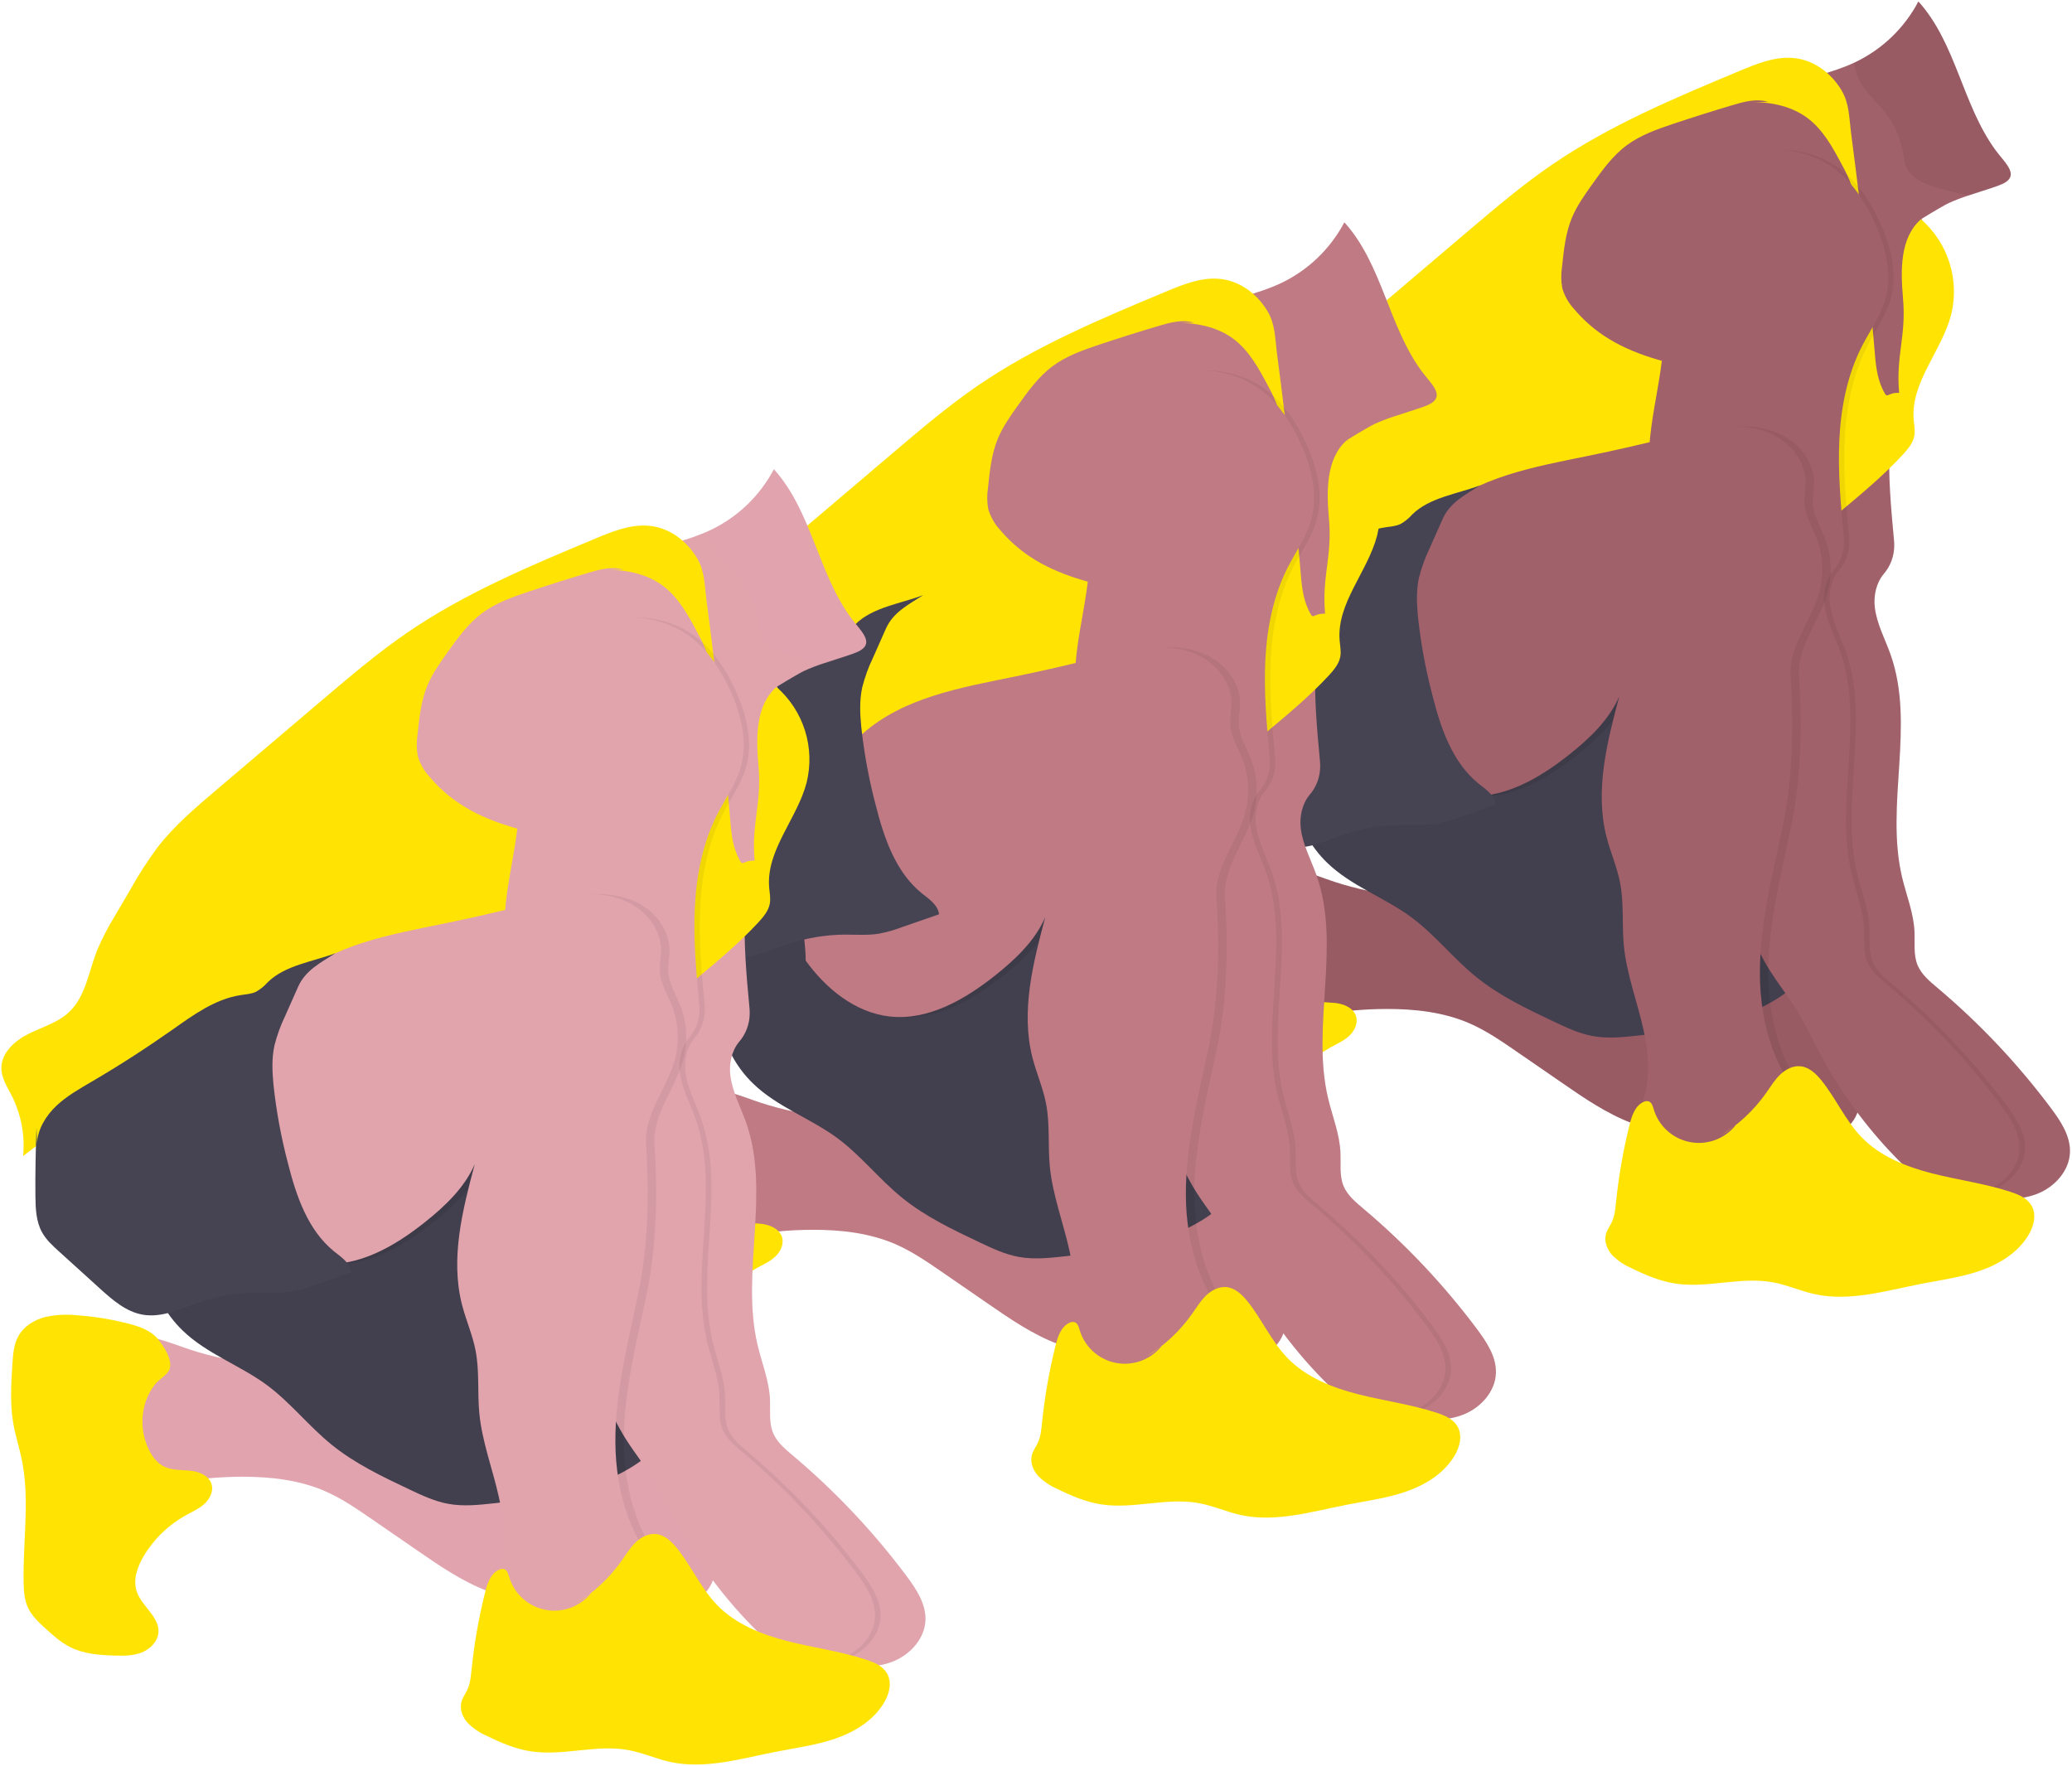 <svg width="839" height="715" viewBox="0 0 839 715" fill="none" xmlns="http://www.w3.org/2000/svg">
<path opacity="0.06" d="M687.961 116.83C691.891 119.48 693.261 124.6 693.761 129.32C695.891 149.39 687.611 169.26 688.161 189.43C688.601 205.48 694.581 220.79 700.481 235.72C710.541 261.19 715.781 288.85 717.811 316.16C719.841 343.47 722.811 371.91 737.471 395.01C740.801 400.24 744.681 405.1 747.941 410.36C751.361 415.86 754.071 421.76 757.091 427.48C765.989 444.373 777.46 459.781 791.091 473.15C795.091 477.05 799.331 480.83 804.431 483.08C807.718 484.506 811.257 485.26 814.839 485.298C818.422 485.336 821.975 484.656 825.291 483.3C832.131 480.47 837.891 474.09 838.171 466.69C838.421 460.07 834.471 454.1 830.511 448.8C817.09 430.844 801.656 414.484 784.511 400.04C781.401 397.42 778.121 394.71 776.511 390.97C774.701 386.66 775.441 381.77 775.211 377.1C774.841 369.65 771.941 362.58 770.211 355.32C763.211 325.83 775.651 293.63 765.531 265.06C763.281 258.71 759.941 252.64 759.151 245.95C758.591 241.27 759.751 236.04 762.681 232.53C765.425 229.376 766.96 225.35 767.011 221.17C767.011 220.31 767.011 219.46 766.911 218.62C765.691 205.53 764.481 192.38 765.141 179.25C765.801 166.12 768.411 152.92 774.471 141.25C777.611 135.2 781.671 129.54 783.611 123.01C786.731 112.44 783.851 101.01 779.201 91.01C775.571 83.19 770.731 75.74 763.971 70.38C751.411 60.43 732.611 59.28 718.861 67.51C708.721 73.57 701.781 83.76 696.151 94.15C692.111 101.74 687.901 108.17 687.961 116.83Z" fill="black"/>
<path d="M721.292 37.13C723.212 42.31 725.122 47.49 727.022 52.67C728.282 56.07 729.532 59.5 730.832 62.9C736.832 78.57 743.542 93.99 754.042 106.96C752.472 105.02 767.242 95.26 778.132 88.6C783.442 85.33 787.842 82.81 788.922 82.31C791.488 81.15 794.115 80.129 796.792 79.25C800.942 77.85 805.142 76.64 809.292 75.13C818.892 71.66 812.182 66.45 808.072 60.85C794.622 42.51 792.072 17.45 776.802 0.6C771.201 11.24 762.342 19.808 751.522 25.05C751.312 25.16 751.092 25.26 750.872 25.35C741.802 29.59 731.781 31.42 722.401 34.97C721.891 35.16 721.302 35.43 721.132 35.97C721.068 36.364 721.124 36.768 721.292 37.13Z" fill="#A1616A"/>
<path d="M747.401 407.55C751.746 413.774 754.449 420.993 755.262 428.539C756.075 436.085 754.971 443.714 752.051 450.72C751.313 452.678 750.164 454.454 748.681 455.93C746.794 457.405 744.595 458.431 742.251 458.93C722.391 464.58 701.191 463.47 680.851 459.93C673.961 458.87 667.189 457.145 660.631 454.78C650.561 450.93 641.571 444.78 632.691 438.64L613.911 425.7C607.831 421.51 601.701 417.3 594.911 414.36C584.511 409.87 572.991 408.58 561.661 408.59C551.929 408.602 542.22 409.529 532.661 411.36C526.291 412.59 518.661 413.86 514.181 409.21C511.621 406.58 510.861 402.73 510.361 399.1C508.383 384.976 508.42 370.643 510.471 356.53C510.522 355.343 510.953 354.203 511.701 353.28C512.407 352.681 513.266 352.29 514.181 352.15C523.031 350.15 531.911 354.3 540.511 357.15C558.381 363.09 577.571 363.8 595.751 368.69C614.831 373.82 632.751 383.53 652.471 385.5C661.871 386.44 671.311 385.62 680.731 385.83C689.471 386.02 697.621 389.04 706.181 389.4C722.681 390.13 737.031 393.01 747.401 407.55Z" fill="#A1616A"/>
<path opacity="0.06" d="M747.401 407.55C751.746 413.774 754.449 420.993 755.262 428.539C756.075 436.085 754.971 443.714 752.051 450.72C751.313 452.678 750.164 454.454 748.681 455.93C746.794 457.405 744.595 458.431 742.251 458.93C722.391 464.58 701.191 463.47 680.851 459.93C673.961 458.87 667.189 457.145 660.631 454.78C650.561 450.93 641.571 444.78 632.691 438.64L613.911 425.7C607.831 421.51 601.701 417.3 594.911 414.36C584.511 409.87 572.991 408.58 561.661 408.59C551.929 408.602 542.22 409.529 532.661 411.36C526.291 412.59 518.661 413.86 514.181 409.21C511.621 406.58 510.861 402.73 510.361 399.1C508.383 384.976 508.42 370.643 510.471 356.53C510.522 355.343 510.953 354.203 511.701 353.28C512.407 352.681 513.266 352.29 514.181 352.15C523.031 350.15 531.911 354.3 540.511 357.15C558.381 363.09 577.571 363.8 595.751 368.69C614.831 373.82 632.751 383.53 652.471 385.5C661.871 386.44 671.311 385.62 680.731 385.83C689.471 386.02 697.621 389.04 706.181 389.4C722.681 390.13 737.031 393.01 747.401 407.55Z" fill="black"/>
<path d="M731.261 386.41C731.731 388.62 732.151 390.96 731.491 393.12C730.673 395.244 729.29 397.104 727.491 398.5C710.491 413.72 686.201 416.87 663.491 419.34C657.341 420.01 651.081 420.68 644.991 419.57C639.441 418.57 634.261 416.12 629.151 413.7C618.151 408.49 607.091 403.22 597.661 395.56C588.411 388.06 580.991 378.46 571.411 371.39C560.521 363.39 547.131 358.81 537.411 349.39C530.384 342.61 525.712 333.758 524.081 324.13C522.981 317.56 523.341 310.85 524.081 304.23C524.871 296.62 526.141 288.88 529.761 282.14C533.951 274.34 540.991 268.45 548.421 263.61C564.141 253.39 582.651 247.05 601.421 247.21C627.421 247.44 651.421 262.57 670.081 279.56C689.819 297.555 705.793 319.283 717.081 343.49C723.454 357.199 728.213 371.602 731.261 386.41V386.41Z" fill="#464353"/>
<path opacity="0.06" d="M731.261 386.41C731.731 388.62 732.151 390.96 731.491 393.12C730.673 395.244 729.29 397.104 727.491 398.5C710.491 413.72 686.201 416.87 663.491 419.34C657.341 420.01 651.081 420.68 644.991 419.57C639.441 418.57 634.261 416.12 629.151 413.7C618.151 408.49 607.091 403.22 597.661 395.56C588.411 388.06 580.991 378.46 571.411 371.39C560.521 363.39 547.131 358.81 537.411 349.39C530.384 342.61 525.712 333.758 524.081 324.13C522.981 317.56 523.341 310.85 524.081 304.23C524.871 296.62 526.141 288.88 529.761 282.14C533.951 274.34 540.991 268.45 548.421 263.61C564.141 253.39 582.651 247.05 601.421 247.21C627.421 247.44 651.421 262.57 670.081 279.56C689.819 297.555 705.793 319.283 717.081 343.49C723.454 357.199 728.213 371.602 731.261 386.41V386.41Z" fill="black"/>
<path d="M687.961 116.83C691.891 119.48 693.261 124.6 693.761 129.32C695.891 149.39 687.611 169.26 688.161 189.43C688.601 205.48 694.581 220.79 700.481 235.72C710.541 261.19 715.781 288.85 717.811 316.16C719.841 343.47 722.811 371.91 737.471 395.01C740.801 400.24 744.681 405.1 747.941 410.36C751.361 415.86 754.071 421.76 757.091 427.48C765.989 444.373 777.46 459.781 791.091 473.15C795.091 477.05 799.331 480.83 804.431 483.08C807.718 484.506 811.257 485.26 814.839 485.298C818.422 485.336 821.975 484.656 825.291 483.3C832.131 480.47 837.891 474.09 838.171 466.69C838.421 460.07 834.471 454.1 830.511 448.8C817.09 430.844 801.656 414.484 784.511 400.04C781.401 397.42 778.121 394.71 776.511 390.97C774.701 386.66 775.441 381.77 775.211 377.1C774.841 369.65 771.941 362.58 770.211 355.32C763.211 325.83 775.651 293.63 765.531 265.06C763.281 258.71 759.941 252.64 759.151 245.95C758.591 241.27 759.751 236.04 762.681 232.53C765.425 229.376 766.96 225.35 767.011 221.17C767.011 220.31 767.011 219.46 766.911 218.62C765.691 205.53 764.481 192.38 765.141 179.25C765.801 166.12 768.411 152.92 774.471 141.25C777.611 135.2 781.671 129.54 783.611 123.01C786.731 112.44 783.851 101.01 779.201 91.01C775.571 83.19 770.731 75.74 763.971 70.38C751.411 60.43 732.611 59.28 718.861 67.51C708.721 73.57 701.781 83.76 696.151 94.15C692.111 101.74 687.901 108.17 687.961 116.83Z" fill="#A1616A"/>
<path d="M743.211 184.01C722.308 184.01 705.362 157.42 705.362 124.62C705.362 91.82 722.308 65.23 743.211 65.23C764.115 65.23 781.062 91.82 781.062 124.62C781.062 157.42 764.115 184.01 743.211 184.01Z" fill="#A1616A"/>
<path opacity="0.06" d="M750.872 25.35C750.872 25.49 750.872 25.62 750.872 25.76C752.682 41.36 767.682 40.64 771.182 65.22C772.562 74.85 787.182 76.63 796.792 79.22C800.942 77.82 805.142 76.61 809.292 75.1C818.892 71.63 812.182 66.42 808.072 60.82C794.622 42.48 792.072 17.42 776.802 0.57C771.201 11.21 762.342 19.778 751.522 25.02C751.312 25.16 751.092 25.26 750.872 25.35Z" fill="black"/>
<path d="M725.271 23.42C718.081 23.07 711.171 25.89 704.531 28.66C678.201 39.66 651.651 50.75 628.121 66.9C616.521 74.9 605.771 83.98 595.041 93.09L550.951 130.55C542.481 137.74 533.951 145 527.151 153.8C523.149 159.227 519.498 164.906 516.221 170.8L509.681 181.95C507.002 186.314 504.662 190.878 502.681 195.6C499.321 204.21 498.071 214.25 491.291 220.54C486.741 224.77 480.471 226.49 474.911 229.28C469.351 232.07 463.911 236.97 464.001 243.19C464.001 247.19 466.421 250.79 468.241 254.39C472.011 261.913 473.591 270.343 472.801 278.72L544.901 223.62C547.771 221.43 550.771 219.17 554.301 218.43C558.881 217.43 563.551 219.16 567.971 220.72C602.816 233.008 639.845 237.876 676.681 235.01C692.971 233.73 709.511 230.8 723.771 222.83C731.661 218.43 738.641 212.6 745.571 206.83C754.221 199.59 762.901 192.33 770.571 184.05C772.571 181.84 774.651 179.41 775.161 176.45C775.541 174.31 775.071 172.13 774.891 169.97C773.631 154.8 786.231 142.17 790.071 127.44C791.777 120.494 791.541 113.213 789.387 106.393C787.234 99.573 783.247 93.476 777.861 88.77C769.271 96.29 769.581 109.5 770.581 120.87C771.931 136.18 767.651 143.77 769.001 159.09C763.561 158.89 764.551 162.39 762.231 157.46C759.911 152.53 759.461 146.97 759.021 141.54C757.415 121.9 755.465 102.293 753.171 82.72C752.031 72.93 750.731 63.16 749.481 53.38C748.721 47.43 748.821 41.87 745.681 36.59C741.321 29.28 733.911 23.83 725.271 23.42Z" fill="#FFE403"/>
<path d="M715.861 41.26C711.281 39.82 706.351 41.14 701.751 42.51C693.618 44.923 685.531 47.473 677.491 50.16C670.921 52.35 664.261 54.7 658.701 58.83C652.931 63.11 648.701 69.06 644.511 74.91C641.511 79.12 638.511 83.38 636.511 88.16C633.911 94.42 633.211 101.28 632.511 108.02C632.052 110.929 632.089 113.894 632.621 116.79C633.56 119.935 635.213 122.82 637.451 125.22C640.894 129.295 644.885 132.872 649.311 135.85C661.081 143.77 675.311 147.07 689.171 149.98C701.541 152.57 714.001 154.98 726.621 155.76C731.531 156.07 737.231 155.76 740.231 151.88C741.085 150.67 741.759 149.343 742.231 147.94C749.605 128.411 752.797 107.551 751.601 86.71C751.493 82.911 750.905 79.141 749.851 75.49C748.813 72.568 747.525 69.741 746.001 67.04C742.211 59.87 738.221 52.45 731.691 47.65C724.861 42.65 716.011 41.07 707.541 41.39" fill="#A1616A"/>
<path opacity="0.06" d="M669.791 115.42C673.721 118.07 675.091 123.19 675.591 127.91C677.721 147.98 669.441 167.85 669.991 188.02C670.431 204.02 676.411 219.38 682.311 234.31C692.371 259.78 697.611 287.44 699.641 314.75C701.671 342.06 704.641 370.5 719.301 393.6C722.631 398.83 726.511 403.69 729.771 408.95C733.191 414.45 735.901 420.35 738.921 426.07C747.819 442.963 759.29 458.371 772.921 471.74C776.921 475.64 781.161 479.42 786.261 481.67C789.548 483.096 793.087 483.85 796.669 483.888C800.252 483.926 803.805 483.246 807.121 481.89C813.961 479.06 819.721 472.68 820.001 465.28C820.251 458.66 816.301 452.69 812.341 447.39C798.92 429.434 783.486 413.074 766.341 398.63C763.231 396.01 759.951 393.3 758.341 389.56C756.531 385.25 757.271 380.36 757.041 375.69C756.671 368.24 753.771 361.17 752.041 353.91C745.041 324.42 757.481 292.22 747.361 263.65C745.111 257.3 741.771 251.23 740.981 244.54C740.421 239.86 741.591 234.63 744.511 231.12C747.254 227.965 748.792 223.94 748.851 219.76C748.851 218.9 748.851 218.05 748.741 217.21C747.521 204.12 746.311 190.97 746.971 177.84C747.631 164.71 750.241 151.51 756.301 139.84C759.441 133.79 763.501 128.13 765.441 121.6C768.561 111.03 765.681 99.6 761.031 89.6C757.401 81.78 752.561 74.33 745.801 68.97C733.241 59.02 714.441 57.87 700.691 66.1C690.551 72.16 683.611 82.35 677.981 92.74C673.941 100.33 669.681 106.76 669.791 115.42Z" fill="black"/>
<path d="M667.511 115.42C671.441 118.07 672.811 123.19 673.311 127.91C675.441 147.98 667.161 167.85 667.711 188.02C668.151 204.02 674.131 219.38 680.031 234.31C690.091 259.78 695.321 287.44 697.361 314.75C699.401 342.06 702.361 370.5 717.021 393.6C720.351 398.83 724.221 403.69 727.491 408.95C730.901 414.45 733.621 420.35 736.641 426.07C745.542 442.962 757.012 458.369 770.641 471.74C774.641 475.64 778.891 479.42 783.991 481.67C787.278 483.096 790.817 483.85 794.399 483.888C797.981 483.926 801.535 483.246 804.851 481.89C811.681 479.06 817.441 472.68 817.721 465.28C817.981 458.66 814.031 452.69 810.061 447.39C796.64 429.434 781.206 413.074 764.061 398.63C760.951 396.01 757.661 393.3 756.061 389.56C754.241 385.25 754.991 380.36 754.761 375.69C754.391 368.24 751.491 361.17 749.761 353.91C742.761 324.42 755.201 292.22 745.081 263.65C742.831 257.3 739.481 251.23 738.691 244.54C738.141 239.86 739.301 234.63 742.221 231.12C745.015 227.986 746.597 223.957 746.681 219.76C746.681 218.9 746.681 218.05 746.571 217.21C745.361 204.12 744.151 190.97 744.811 177.84C745.471 164.71 748.081 151.51 754.141 139.84C757.281 133.79 761.341 128.13 763.281 121.6C766.401 111.03 763.521 99.6 758.871 89.6C755.231 81.78 750.401 74.33 743.641 68.97C731.081 59.02 712.281 57.87 698.531 66.1C688.391 72.16 681.451 82.35 675.821 92.74C671.681 100.33 667.441 106.76 667.511 115.42Z" fill="#A1616A"/>
<path d="M566.381 376.55L567.241 376.81Z" fill="#464353"/>
<path d="M741.531 421.17C741.494 420.833 741.434 420.499 741.351 420.17Z" fill="#464353"/>
<path d="M527.131 352.55C524.251 349.22 519.811 347.73 515.541 346.62C508.66 344.841 501.631 343.696 494.541 343.2C490.14 342.726 485.691 343 481.381 344.01C477.121 345.18 473.081 347.72 470.921 351.57C469.011 354.97 468.711 359.01 468.461 362.9C467.941 370.9 467.461 378.9 468.781 386.78C469.631 391.78 471.221 396.62 472.251 401.58C475.591 417.84 472.691 434.67 472.991 451.27C473.061 454.81 473.291 458.44 474.781 461.65C476.371 465.06 479.231 467.65 482.021 470.21C485.091 472.98 488.211 475.77 491.911 477.62C497.391 480.37 503.701 480.83 509.831 481.02C513.561 481.13 517.401 481.14 520.831 479.77C524.261 478.4 527.351 475.32 527.601 471.59C528.001 465.26 520.861 461.12 518.821 455.12C517.201 450.34 519.061 445.06 521.641 440.71C525.779 433.776 531.683 428.064 538.751 424.16C541.371 422.72 544.161 421.51 546.341 419.48C548.521 417.45 550.001 414.3 549.071 411.48C547.961 408.07 543.991 406.48 540.421 406.14C536.851 405.8 533.081 406.06 529.871 404.47C527.011 403.06 525.021 400.34 523.651 397.47C520.736 391.344 520.33 384.321 522.521 377.9C523.388 375.458 524.645 373.171 526.241 371.13C527.741 369.21 530.821 367.59 531.891 365.49C533.791 361.71 529.681 355.55 527.131 352.55Z" fill="#FFE403"/>
<path opacity="0.06" d="M585.241 207.63C601.761 193.03 624.791 189.06 646.391 184.63C657.518 182.357 668.591 179.823 679.611 177.03C686.851 175.19 694.111 173.23 701.611 172.72C709.111 172.21 716.831 173.26 723.251 177.08C729.671 180.9 734.511 187.82 734.551 195.29C734.551 198.29 733.841 201.23 734.061 204.2C734.411 208.98 737.061 213.2 738.871 217.67C741.64 224.736 742.064 232.505 740.081 239.83C736.881 251.5 727.661 261.78 728.461 273.83C729.791 294 729.381 315.08 725.241 334.83C721.101 354.58 715.931 374.42 716.051 394.63C716.171 414.84 722.291 436.09 737.381 449.55C727.157 459.149 714.653 465.982 701.051 469.4C689.421 472.31 675.591 472.02 667.311 463.35C665.391 461.35 663.801 458.68 664.201 455.93C664.614 454.195 665.343 452.551 666.351 451.08C672.041 440.89 671.351 428.33 668.831 416.95C666.311 405.57 662.001 394.51 660.911 382.89C660.111 374.46 661.011 365.89 659.401 357.57C658.161 351.2 655.481 345.2 653.871 338.91C649.121 320.25 654.111 300.66 659.071 282.07C654.921 291.62 647.071 299.07 638.951 305.55C626.631 315.37 611.731 324.04 596.071 322.3C582.131 320.74 570.261 311.05 562.071 299.68C562.001 286.53 557.441 274.1 558.251 260.98C558.774 255.217 559.805 249.512 561.331 243.93C562.861 237.69 564.431 231.39 567.331 225.66C571.161 218.05 578.861 213.26 585.241 207.63Z" fill="black"/>
<path d="M581.821 207.63C598.341 193.03 621.361 189.06 642.971 184.63C654.098 182.357 665.168 179.823 676.181 177.03C683.421 175.19 690.691 173.23 698.181 172.72C705.671 172.21 713.391 173.26 719.811 177.08C726.231 180.9 731.081 187.82 731.111 195.29C731.111 198.29 730.411 201.23 730.631 204.2C730.971 208.98 733.681 213.2 735.441 217.67C738.206 224.737 738.627 232.506 736.641 239.83C733.451 251.5 724.231 261.78 725.021 273.83C726.361 294 725.951 315.08 721.811 334.83C717.671 354.58 712.501 374.42 712.621 394.63C712.741 414.84 718.901 436.02 734.001 449.46C723.776 459.058 711.272 465.89 697.671 469.31C686.041 472.22 672.201 471.93 663.931 463.26C662.011 461.26 660.421 458.59 660.821 455.84C661.234 454.105 661.963 452.461 662.971 450.99C668.661 440.8 667.971 428.24 665.451 416.86C662.931 405.48 658.621 394.42 657.521 382.8C656.731 374.37 657.631 365.8 656.011 357.48C654.781 351.11 652.091 345.11 650.491 338.82C645.741 320.16 650.721 300.57 655.691 281.98C651.541 291.53 643.691 298.98 635.561 305.46C623.241 315.28 608.351 323.95 592.691 322.21C578.751 320.65 566.881 310.96 558.691 299.59C558.631 286.44 554.071 274.01 554.881 260.89C555.404 255.127 556.434 249.422 557.961 243.84C559.481 237.6 561.061 231.3 563.961 225.57C567.681 218.05 575.441 213.26 581.821 207.63Z" fill="#A1616A"/>
<path d="M696.581 459.98C703.918 455.512 710.253 449.578 715.191 442.55C716.971 440.03 718.571 437.35 720.791 435.21C723.011 433.07 726.021 431.48 729.091 431.8C732.561 432.16 735.341 434.8 737.541 437.52C743.441 444.83 747.241 453.77 753.791 460.52C761.351 468.33 771.901 472.52 782.431 475.2C792.961 477.88 803.831 479.29 814.151 482.68C817.391 483.74 820.801 485.18 822.551 488.11C824.771 491.84 823.551 496.73 821.211 500.43C816.901 507.43 809.481 511.94 801.741 514.62C794.001 517.3 785.811 518.37 777.741 519.95C763.481 522.74 748.871 527.21 734.681 524.06C729.021 522.8 723.681 520.36 717.961 519.3C704.961 516.88 691.551 521.77 678.501 519.81C672.191 518.86 666.231 516.34 660.501 513.5C657.628 512.258 655.015 510.483 652.801 508.27C650.711 505.95 649.451 502.66 650.311 499.66C650.801 497.93 651.931 496.47 652.681 494.84C653.861 492.32 654.101 489.49 654.381 486.72C655.461 476.176 657.292 465.723 659.861 455.44C660.751 451.85 662.081 447.85 665.431 446.28C666.114 445.911 666.914 445.822 667.661 446.03C668.851 446.48 669.241 447.92 669.601 449.13C670.583 452.475 672.463 455.488 675.036 457.84C677.609 460.192 680.778 461.795 684.198 462.473C687.618 463.151 691.158 462.879 694.434 461.687C697.71 460.495 700.597 458.427 702.781 455.71" fill="#FFE403"/>
<path d="M478.211 267.1C477.911 276.43 477.671 285.78 477.781 295.1C477.841 300.04 478.051 305.19 480.421 309.52C482.111 312.63 484.781 315.06 487.421 317.44L503.891 332.37C509.001 337 514.511 341.83 521.321 342.98C529.111 344.3 536.721 340.51 544.211 337.98C551.754 335.439 559.652 334.112 567.611 334.05C572.171 334.05 576.771 334.41 581.271 333.69C584.525 333.071 587.718 332.164 590.811 330.98L605.681 325.82C605.261 322.07 601.681 319.68 598.681 317.31C588.031 308.67 583.361 294.78 580.001 281.49C577.27 271.114 575.325 260.548 574.181 249.88C573.671 244.6 573.441 239.23 574.551 234.04C575.598 229.853 577.073 225.785 578.951 221.9L584.181 210.11C587.181 203.45 593.181 200.49 599.291 196.56C590.071 200.06 578.831 201.43 571.821 208.37C570.469 209.908 568.866 211.206 567.081 212.21C565.171 213.12 563.001 213.21 560.911 213.55C550.501 215.11 541.651 221.65 533.051 227.7C522.524 235.113 511.705 242.077 500.591 248.59C495.591 251.53 490.431 254.42 486.221 258.43C482.011 262.44 478.711 267.78 478.441 273.59" fill="#464353"/>
<path opacity="0.06" d="M455.52 206.26C459.45 208.91 460.82 214.03 461.32 218.75C463.45 238.82 455.17 258.69 455.72 278.86C456.16 294.91 462.14 310.22 468.04 325.15C478.1 350.62 483.34 378.28 485.37 405.59C487.4 432.9 490.37 461.34 505.03 484.44C508.36 489.67 512.24 494.53 515.5 499.79C518.92 505.29 521.63 511.19 524.65 516.91C533.548 533.803 545.018 549.211 558.65 562.58C562.65 566.48 566.89 570.26 571.99 572.51C575.277 573.936 578.815 574.69 582.398 574.728C585.98 574.766 589.534 574.086 592.85 572.73C599.69 569.9 605.45 563.52 605.73 556.12C605.98 549.5 602.03 543.53 598.07 538.23C584.648 520.274 569.214 503.914 552.07 489.47C548.96 486.85 545.68 484.14 544.07 480.4C542.26 476.09 543 471.2 542.77 466.53C542.4 459.08 539.5 452.01 537.77 444.75C530.77 415.26 543.21 383.06 533.09 354.49C530.84 348.14 527.5 342.07 526.71 335.38C526.15 330.7 527.31 325.47 530.24 321.96C532.984 318.806 534.518 314.78 534.57 310.6C534.57 309.74 534.57 308.89 534.47 308.05C533.25 294.96 532.04 281.81 532.7 268.68C533.36 255.55 535.97 242.35 542.03 230.68C545.17 224.63 549.23 218.97 551.17 212.44C554.29 201.87 551.41 190.44 546.76 180.44C543.13 172.62 538.29 165.17 531.53 159.81C518.97 149.86 500.17 148.71 486.42 156.94C476.28 163 469.34 173.19 463.71 183.58C459.67 191.17 455.46 197.6 455.52 206.26Z" fill="black"/>
<path d="M488.85 126.56C490.77 131.74 492.68 136.92 494.58 142.1C495.84 145.5 497.09 148.93 498.39 152.33C504.39 168 511.1 183.42 521.6 196.39C520.03 194.45 534.8 184.69 545.69 178.03C551 174.76 555.4 172.24 556.48 171.74C559.047 170.58 561.674 169.559 564.35 168.68C568.5 167.28 572.7 166.07 576.85 164.56C586.45 161.09 579.74 155.88 575.63 150.28C562.18 131.94 559.63 106.88 544.36 90.03C538.76 100.67 529.901 109.238 519.08 114.48C518.87 114.59 518.65 114.69 518.43 114.78C509.36 119.02 499.34 120.85 489.96 124.4C489.45 124.59 488.86 124.86 488.69 125.4C488.627 125.794 488.682 126.198 488.85 126.56Z" fill="#C07A84"/>
<path d="M514.96 496.98C519.304 503.204 522.008 510.423 522.821 517.969C523.633 525.515 522.529 533.144 519.61 540.15C518.872 542.108 517.723 543.884 516.24 545.36C514.352 546.835 512.153 547.861 509.81 548.36C489.95 554.01 468.75 552.9 448.41 549.36C441.52 548.3 434.748 546.575 428.19 544.21C418.12 540.36 409.13 534.21 400.25 528.07L381.47 515.13C375.39 510.94 369.26 506.73 362.47 503.79C352.07 499.3 340.55 498.01 329.22 498.02C319.488 498.032 309.778 498.959 300.22 500.79C293.85 502.02 286.22 503.29 281.74 498.64C279.18 496.01 278.42 492.16 277.92 488.53C275.941 474.406 275.979 460.073 278.03 445.96C278.08 444.773 278.511 443.633 279.26 442.71C279.966 442.111 280.825 441.72 281.74 441.58C290.59 439.58 299.47 443.73 308.07 446.58C325.94 452.52 345.13 453.23 363.31 458.12C382.39 463.25 400.31 472.96 420.03 474.93C429.43 475.87 438.87 475.05 448.29 475.26C457.03 475.45 465.18 478.47 473.74 478.83C490.24 479.56 504.59 482.44 514.96 496.98Z" fill="#C07A84"/>
<path opacity="0.06" d="M514.96 496.98C519.304 503.204 522.008 510.423 522.821 517.969C523.633 525.515 522.529 533.144 519.61 540.15C518.872 542.108 517.723 543.884 516.24 545.36C514.352 546.835 512.153 547.861 509.81 548.36C489.95 554.01 468.75 552.9 448.41 549.36C441.52 548.3 434.748 546.575 428.19 544.21C418.12 540.36 409.13 534.21 400.25 528.07L381.47 515.13C375.39 510.94 369.26 506.73 362.47 503.79C352.07 499.3 340.55 498.01 329.22 498.02C319.488 498.032 309.778 498.959 300.22 500.79C293.85 502.02 286.22 503.29 281.74 498.64C279.18 496.01 278.42 492.16 277.92 488.53C275.941 474.406 275.979 460.073 278.03 445.96C278.08 444.773 278.511 443.633 279.26 442.71C279.966 442.111 280.825 441.72 281.74 441.58C290.59 439.58 299.47 443.73 308.07 446.58C325.94 452.52 345.13 453.23 363.31 458.12C382.39 463.25 400.31 472.96 420.03 474.93C429.43 475.87 438.87 475.05 448.29 475.26C457.03 475.45 465.18 478.47 473.74 478.83C490.24 479.56 504.59 482.44 514.96 496.98Z" fill="#C07A84"/>
<path d="M498.82 475.84C499.29 478.05 499.71 480.39 499.05 482.55C498.231 484.674 496.848 486.534 495.05 487.93C478.05 503.15 453.76 506.3 431.05 508.77C424.9 509.44 418.64 510.11 412.55 509C407 508 401.82 505.55 396.71 503.13C385.71 497.92 374.65 492.65 365.22 484.99C355.97 477.49 348.55 467.89 338.97 460.82C328.08 452.82 314.69 448.24 304.97 438.82C297.942 432.04 293.271 423.188 291.64 413.56C290.54 406.99 290.9 400.28 291.64 393.66C292.43 386.05 293.7 378.31 297.32 371.57C301.51 363.77 308.55 357.88 315.98 353.04C331.7 342.82 350.21 336.48 368.98 336.64C394.98 336.87 418.98 352 437.64 368.99C457.377 386.985 473.352 408.713 484.64 432.92C491.013 446.629 495.771 461.032 498.82 475.84V475.84Z" fill="#464353"/>
<path opacity="0.06" d="M498.82 475.84C499.29 478.05 499.71 480.39 499.05 482.55C498.231 484.674 496.848 486.534 495.05 487.93C478.05 503.15 453.76 506.3 431.05 508.77C424.9 509.44 418.64 510.11 412.55 509C407 508 401.82 505.55 396.71 503.13C385.71 497.92 374.65 492.65 365.22 484.99C355.97 477.49 348.55 467.89 338.97 460.82C328.08 452.82 314.69 448.24 304.97 438.82C297.942 432.04 293.271 423.188 291.64 413.56C290.54 406.99 290.9 400.28 291.64 393.66C292.43 386.05 293.7 378.31 297.32 371.57C301.51 363.77 308.55 357.88 315.98 353.04C331.7 342.82 350.21 336.48 368.98 336.64C394.98 336.87 418.98 352 437.64 368.99C457.377 386.985 473.352 408.713 484.64 432.92C491.013 446.629 495.771 461.032 498.82 475.84V475.84Z" fill="black"/>
<path d="M455.52 206.26C459.45 208.91 460.82 214.03 461.32 218.75C463.45 238.82 455.17 258.69 455.72 278.86C456.16 294.91 462.14 310.22 468.04 325.15C478.1 350.62 483.34 378.28 485.37 405.59C487.4 432.9 490.37 461.34 505.03 484.44C508.36 489.67 512.24 494.53 515.5 499.79C518.92 505.29 521.63 511.19 524.65 516.91C533.548 533.803 545.018 549.211 558.65 562.58C562.65 566.48 566.89 570.26 571.99 572.51C575.277 573.936 578.815 574.69 582.398 574.728C585.98 574.766 589.534 574.086 592.85 572.73C599.69 569.9 605.45 563.52 605.73 556.12C605.98 549.5 602.03 543.53 598.07 538.23C584.648 520.274 569.214 503.914 552.07 489.47C548.96 486.85 545.68 484.14 544.07 480.4C542.26 476.09 543 471.2 542.77 466.53C542.4 459.08 539.5 452.01 537.77 444.75C530.77 415.26 543.21 383.06 533.09 354.49C530.84 348.14 527.5 342.07 526.71 335.38C526.15 330.7 527.31 325.47 530.24 321.96C532.984 318.806 534.518 314.78 534.57 310.6C534.57 309.74 534.57 308.89 534.47 308.05C533.25 294.96 532.04 281.81 532.7 268.68C533.36 255.55 535.97 242.35 542.03 230.68C545.17 224.63 549.23 218.97 551.17 212.44C554.29 201.87 551.41 190.44 546.76 180.44C543.13 172.62 538.29 165.17 531.53 159.81C518.97 149.86 500.17 148.71 486.42 156.94C476.28 163 469.34 173.19 463.71 183.58C459.67 191.17 455.46 197.6 455.52 206.26Z" fill="#C07A84"/>
<path d="M510.77 273.44C489.866 273.44 472.92 246.85 472.92 214.05C472.92 181.25 489.866 154.66 510.77 154.66C531.674 154.66 548.62 181.25 548.62 214.05C548.62 246.85 531.674 273.44 510.77 273.44Z" fill="#C07A84"/>
<path opacity="0.06" d="M518.43 114.78C518.43 114.92 518.43 115.05 518.43 115.19C520.24 130.79 535.24 130.07 538.74 154.65C540.12 164.28 554.74 166.06 564.35 168.65C568.5 167.25 572.7 166.04 576.85 164.53C586.45 161.06 579.74 155.85 575.63 150.25C562.18 131.91 559.63 106.85 544.36 90C538.76 100.64 529.901 109.208 519.08 114.45C518.87 114.59 518.65 114.69 518.43 114.78Z" fill="#C07A84"/>
<path d="M492.83 112.85C485.64 112.5 478.73 115.32 472.09 118.09C445.76 129.09 419.21 140.18 395.68 156.33C384.08 164.33 373.33 173.41 362.6 182.52L318.51 219.98C310.04 227.17 301.51 234.43 294.71 243.23C290.707 248.657 287.056 254.336 283.78 260.23L277.24 271.38C274.561 275.744 272.22 280.308 270.24 285.03C266.88 293.64 265.63 303.68 258.85 309.97C254.3 314.2 248.03 315.92 242.47 318.71C236.91 321.5 231.47 326.4 231.56 332.62C231.56 336.62 233.98 340.22 235.8 343.82C239.57 351.343 241.15 359.773 240.36 368.15L312.46 313.05C315.33 310.86 318.33 308.6 321.86 307.86C326.44 306.86 331.11 308.59 335.53 310.15C370.374 322.438 407.403 327.306 444.24 324.44C460.53 323.16 477.07 320.23 491.33 312.26C499.22 307.86 506.2 302.03 513.13 296.26C521.78 289.02 530.46 281.76 538.13 273.48C540.13 271.27 542.21 268.84 542.72 265.88C543.1 263.74 542.63 261.56 542.45 259.4C541.19 244.23 553.79 231.6 557.63 216.87C559.336 209.924 559.099 202.643 556.946 195.823C554.793 189.003 550.805 182.906 545.42 178.2C536.83 185.72 537.14 198.93 538.14 210.3C539.49 225.61 535.21 233.2 536.56 248.52C531.12 248.32 532.11 251.82 529.79 246.89C527.47 241.96 527.02 236.4 526.58 230.97C524.973 211.33 523.023 191.723 520.73 172.15C519.59 162.36 518.29 152.59 517.04 142.81C516.28 136.86 516.38 131.3 513.24 126.02C508.88 118.71 501.47 113.26 492.83 112.85Z" fill="#FFE403"/>
<path d="M483.42 130.69C478.84 129.25 473.91 130.57 469.31 131.94C461.176 134.353 453.09 136.903 445.05 139.59C438.48 141.78 431.82 144.13 426.26 148.26C420.49 152.54 416.26 158.49 412.07 164.34C409.07 168.55 406.07 172.81 404.07 177.59C401.47 183.85 400.77 190.71 400.07 197.45C399.611 200.359 399.648 203.324 400.18 206.22C401.119 209.365 402.772 212.25 405.01 214.65C408.453 218.725 412.444 222.302 416.87 225.28C428.64 233.2 442.87 236.5 456.73 239.41C469.1 242 481.56 244.41 494.18 245.19C499.09 245.5 504.79 245.19 507.79 241.31C508.644 240.1 509.317 238.773 509.79 237.37C517.164 217.841 520.356 196.981 519.16 176.14C519.051 172.341 518.463 168.571 517.41 164.92C516.371 161.998 515.083 159.171 513.56 156.47C509.77 149.3 505.78 141.88 499.25 137.08C492.42 132.08 483.57 130.5 475.1 130.82" fill="#C07A84"/>
<path opacity="0.06" d="M437.35 204.85C441.28 207.5 442.65 212.62 443.15 217.34C445.28 237.41 437 257.28 437.55 277.45C437.99 293.45 443.97 308.81 449.87 323.74C459.93 349.21 465.17 376.87 467.2 404.18C469.23 431.49 472.2 459.93 486.86 483.03C490.19 488.26 494.07 493.12 497.33 498.38C500.75 503.88 503.46 509.78 506.48 515.5C515.378 532.393 526.848 547.801 540.48 561.17C544.48 565.07 548.72 568.85 553.82 571.1C557.107 572.526 560.645 573.28 564.228 573.318C567.81 573.356 571.364 572.676 574.68 571.32C581.52 568.49 587.28 562.11 587.56 554.71C587.81 548.09 583.86 542.12 579.9 536.82C566.478 518.864 551.044 502.504 533.9 488.06C530.79 485.44 527.51 482.73 525.9 478.99C524.09 474.68 524.83 469.79 524.6 465.12C524.23 457.67 521.33 450.6 519.6 443.34C512.6 413.85 525.04 381.65 514.92 353.08C512.67 346.73 509.33 340.66 508.54 333.97C507.98 329.29 509.15 324.06 512.07 320.55C514.813 317.395 516.35 313.37 516.41 309.19C516.41 308.33 516.41 307.48 516.3 306.64C515.08 293.55 513.87 280.4 514.53 267.27C515.19 254.14 517.8 240.94 523.86 229.27C527 223.22 531.06 217.56 533 211.03C536.12 200.46 533.24 189.03 528.59 179.03C524.96 171.21 520.12 163.76 513.36 158.4C500.8 148.45 482 147.3 468.25 155.53C458.11 161.59 451.17 171.78 445.54 182.17C441.5 189.76 437.24 196.19 437.35 204.85Z" fill="black"/>
<path d="M435.07 204.85C439 207.5 440.37 212.62 440.87 217.34C443 237.41 434.72 257.28 435.27 277.45C435.71 293.45 441.69 308.81 447.59 323.74C457.65 349.21 462.88 376.87 464.92 404.18C466.96 431.49 469.92 459.93 484.58 483.03C487.91 488.26 491.78 493.12 495.05 498.38C498.46 503.88 501.18 509.78 504.2 515.5C513.101 532.392 524.571 547.798 538.2 561.17C542.2 565.07 546.45 568.85 551.55 571.1C554.836 572.526 558.375 573.28 561.958 573.318C565.54 573.356 569.094 572.676 572.41 571.32C579.24 568.49 585 562.11 585.28 554.71C585.54 548.09 581.59 542.12 577.62 536.82C564.198 518.864 548.765 502.504 531.62 488.06C528.51 485.44 525.22 482.73 523.62 478.99C521.8 474.68 522.55 469.79 522.32 465.12C521.95 457.67 519.05 450.6 517.32 443.34C510.32 413.85 522.76 381.65 512.64 353.08C510.39 346.73 507.04 340.66 506.25 333.97C505.7 329.29 506.86 324.06 509.78 320.55C512.574 317.416 514.156 313.387 514.24 309.19C514.24 308.33 514.24 307.48 514.13 306.64C512.92 293.55 511.71 280.4 512.37 267.27C513.03 254.14 515.64 240.94 521.7 229.27C524.84 223.22 528.9 217.56 530.84 211.03C533.96 200.46 531.08 189.03 526.43 179.03C522.79 171.21 517.96 163.76 511.2 158.4C498.64 148.45 479.84 147.3 466.09 155.53C455.95 161.59 449.01 171.78 443.38 182.17C439.24 189.76 435 196.19 435.07 204.85Z" fill="#C07A84"/>
<path d="M333.94 465.98L334.8 466.24Z" fill="#464353"/>
<path d="M509.09 510.6C509.053 510.263 508.993 509.929 508.91 509.6Z" fill="#464353"/>
<path d="M294.69 441.98C291.81 438.65 287.37 437.16 283.1 436.05C276.219 434.271 269.19 433.126 262.1 432.63C257.699 432.156 253.25 432.43 248.94 433.44C244.68 434.61 240.64 437.15 238.48 441C236.57 444.4 236.27 448.44 236.02 452.33C235.5 460.33 235.02 468.33 236.34 476.21C237.19 481.21 238.78 486.05 239.81 491.01C243.15 507.27 240.25 524.1 240.55 540.7C240.62 544.24 240.85 547.87 242.34 551.08C243.93 554.49 246.79 557.08 249.58 559.64C252.65 562.41 255.77 565.2 259.47 567.05C264.95 569.8 271.26 570.26 277.39 570.45C281.12 570.56 284.96 570.57 288.39 569.2C291.82 567.83 294.91 564.75 295.16 561.02C295.56 554.69 288.42 550.55 286.38 544.55C284.76 539.77 286.62 534.49 289.2 530.14C293.337 523.206 299.242 517.494 306.31 513.59C308.93 512.15 311.72 510.94 313.9 508.91C316.08 506.88 317.56 503.73 316.63 500.91C315.52 497.5 311.55 495.91 307.98 495.57C304.41 495.23 300.64 495.49 297.43 493.9C294.57 492.49 292.58 489.77 291.21 486.9C288.294 480.774 287.889 473.751 290.08 467.33C290.947 464.888 292.203 462.601 293.8 460.56C295.3 458.64 298.38 457.02 299.45 454.92C301.35 451.14 297.24 444.98 294.69 441.98Z" fill="#FFE403"/>
<path opacity="0.06" d="M352.8 297.06C369.32 282.46 392.35 278.49 413.95 274.06C425.077 271.787 436.15 269.253 447.17 266.46C454.41 264.62 461.67 262.66 469.17 262.15C476.67 261.64 484.39 262.69 490.81 266.51C497.23 270.33 502.07 277.25 502.11 284.72C502.11 287.72 501.4 290.66 501.62 293.63C501.97 298.41 504.62 302.63 506.43 307.1C509.198 314.166 509.622 321.935 507.64 329.26C504.44 340.93 495.22 351.21 496.02 363.26C497.35 383.43 496.94 404.51 492.8 424.26C488.66 444.01 483.49 463.85 483.61 484.06C483.73 504.27 489.85 525.52 504.94 538.98C494.716 548.579 482.211 555.412 468.61 558.83C456.98 561.74 443.15 561.45 434.87 552.78C432.95 550.78 431.36 548.11 431.76 545.36C432.173 543.625 432.901 541.981 433.91 540.51C439.6 530.32 438.91 517.76 436.39 506.38C433.87 495 429.56 483.94 428.47 472.32C427.67 463.89 428.57 455.32 426.96 447C425.72 440.63 423.04 434.63 421.43 428.34C416.68 409.68 421.67 390.09 426.63 371.5C422.48 381.05 414.63 388.5 406.51 394.98C394.19 404.8 379.29 413.47 363.63 411.73C349.69 410.17 337.82 400.48 329.63 389.11C329.56 375.96 325 363.53 325.81 350.41C326.333 344.647 327.363 338.942 328.89 333.36C330.42 327.12 331.99 320.82 334.89 315.09C338.72 307.48 346.42 302.69 352.8 297.06Z" fill="black"/>
<path d="M349.38 297.06C365.9 282.46 388.92 278.49 410.53 274.06C421.657 271.787 432.727 269.253 443.74 266.46C450.98 264.62 458.25 262.66 465.74 262.15C473.23 261.64 480.95 262.69 487.37 266.51C493.79 270.33 498.64 277.25 498.67 284.72C498.67 287.72 497.97 290.66 498.19 293.63C498.53 298.41 501.24 302.63 503 307.1C505.765 314.167 506.185 321.936 504.2 329.26C501.01 340.93 491.79 351.21 492.58 363.26C493.92 383.43 493.51 404.51 489.37 424.26C485.23 444.01 480.06 463.85 480.18 484.06C480.3 504.27 486.46 525.45 501.56 538.89C491.334 548.488 478.83 555.32 465.23 558.74C453.6 561.65 439.76 561.36 431.49 552.69C429.57 550.69 427.98 548.02 428.38 545.27C428.792 543.535 429.521 541.891 430.53 540.42C436.22 530.23 435.53 517.67 433.01 506.29C430.49 494.91 426.18 483.85 425.08 472.23C424.29 463.8 425.19 455.23 423.57 446.91C422.34 440.54 419.65 434.54 418.05 428.25C413.3 409.59 418.28 390 423.25 371.41C419.1 380.96 411.25 388.41 403.12 394.89C390.8 404.71 375.91 413.38 360.25 411.64C346.31 410.08 334.44 400.39 326.25 389.02C326.19 375.87 321.63 363.44 322.44 350.32C322.962 344.557 323.993 338.852 325.52 333.27C327.04 327.03 328.62 320.73 331.52 315C335.24 307.48 343 302.69 349.38 297.06Z" fill="#C07A84"/>
<path d="M464.14 549.41C471.476 544.942 477.811 539.008 482.75 531.98C484.53 529.46 486.13 526.78 488.35 524.64C490.57 522.5 493.58 520.91 496.65 521.23C500.12 521.59 502.9 524.23 505.1 526.95C511 534.26 514.8 543.2 521.35 549.95C528.91 557.76 539.46 561.95 549.99 564.63C560.52 567.31 571.39 568.72 581.71 572.11C584.95 573.17 588.36 574.61 590.11 577.54C592.33 581.27 591.11 586.16 588.77 589.86C584.46 596.86 577.04 601.37 569.3 604.05C561.56 606.73 553.37 607.8 545.3 609.38C531.04 612.17 516.43 616.64 502.24 613.49C496.58 612.23 491.24 609.79 485.52 608.73C472.52 606.31 459.11 611.2 446.06 609.24C439.75 608.29 433.79 605.77 428.06 602.93C425.186 601.688 422.574 599.913 420.36 597.7C418.27 595.38 417.01 592.09 417.87 589.09C418.36 587.36 419.49 585.9 420.24 584.27C421.42 581.75 421.66 578.92 421.94 576.15C423.019 565.606 424.851 555.153 427.42 544.87C428.31 541.28 429.64 537.28 432.99 535.71C433.673 535.341 434.472 535.252 435.22 535.46C436.41 535.91 436.8 537.35 437.16 538.56C438.142 541.905 440.021 544.918 442.594 547.27C445.168 549.622 448.336 551.225 451.756 551.903C455.176 552.581 458.716 552.309 461.993 551.117C465.269 549.925 468.156 547.857 470.34 545.14" fill="#FFE403"/>
<path d="M252.77 311.53C252.47 320.86 252.23 330.21 252.34 339.53C252.4 344.47 252.61 349.62 254.98 353.95C256.67 357.06 259.34 359.49 261.98 361.87L278.45 376.8C283.56 381.43 289.07 386.26 295.88 387.41C303.67 388.73 311.28 384.94 318.77 382.41C326.312 379.869 334.211 378.542 342.17 378.48C346.73 378.48 351.33 378.84 355.83 378.12C359.084 377.501 362.276 376.594 365.37 375.41L380.24 370.25C379.82 366.5 376.24 364.11 373.24 361.74C362.59 353.1 357.92 339.21 354.56 325.92C351.829 315.544 349.883 304.978 348.74 294.31C348.23 289.03 348 283.66 349.11 278.47C350.157 274.283 351.631 270.215 353.51 266.33L358.74 254.54C361.74 247.88 367.74 244.92 373.85 240.99C364.63 244.49 353.39 245.86 346.38 252.8C345.027 254.338 343.425 255.636 341.64 256.64C339.73 257.55 337.56 257.64 335.47 257.98C325.06 259.54 316.21 266.08 307.61 272.13C297.083 279.543 286.263 286.507 275.15 293.02C270.15 295.96 264.99 298.85 260.78 302.86C256.57 306.87 253.27 312.21 253 318.02" fill="#464353"/>
<path opacity="0.06" d="M224.52 306.26C228.45 308.91 229.82 314.03 230.32 318.75C232.45 338.82 224.17 358.69 224.72 378.86C225.16 394.91 231.14 410.22 237.04 425.15C247.1 450.62 252.34 478.28 254.37 505.59C256.4 532.9 259.37 561.34 274.03 584.44C277.36 589.67 281.24 594.53 284.5 599.79C287.92 605.29 290.63 611.19 293.65 616.91C302.548 633.803 314.018 649.211 327.65 662.58C331.65 666.48 335.89 670.26 340.99 672.51C344.277 673.936 347.815 674.69 351.398 674.728C354.98 674.766 358.534 674.086 361.85 672.73C368.69 669.9 374.45 663.52 374.73 656.12C374.98 649.5 371.03 643.53 367.07 638.23C353.648 620.274 338.214 603.914 321.07 589.47C317.96 586.85 314.68 584.14 313.07 580.4C311.26 576.09 312 571.2 311.77 566.53C311.4 559.08 308.5 552.01 306.77 544.75C299.77 515.26 312.21 483.06 302.09 454.49C299.84 448.14 296.5 442.07 295.71 435.38C295.15 430.7 296.31 425.47 299.24 421.96C301.984 418.806 303.518 414.78 303.57 410.6C303.57 409.74 303.57 408.89 303.47 408.05C302.25 394.96 301.04 381.81 301.7 368.68C302.36 355.55 304.97 342.35 311.03 330.68C314.17 324.63 318.23 318.97 320.17 312.44C323.29 301.87 320.41 290.44 315.76 280.44C312.13 272.62 307.29 265.17 300.53 259.81C287.97 249.86 269.17 248.71 255.42 256.94C245.28 263 238.34 273.19 232.71 283.58C228.67 291.17 224.46 297.6 224.52 306.26Z" fill="black"/>
<path d="M257.85 226.56C259.77 231.74 261.68 236.92 263.58 242.1C264.84 245.5 266.09 248.93 267.39 252.33C273.39 268 280.1 283.42 290.6 296.39C289.03 294.45 303.8 284.69 314.69 278.03C320 274.76 324.4 272.24 325.48 271.74C328.047 270.58 330.674 269.559 333.35 268.68C337.5 267.28 341.7 266.07 345.85 264.56C355.45 261.09 348.74 255.88 344.63 250.28C331.18 231.94 328.63 206.88 313.36 190.03C307.76 200.67 298.901 209.238 288.08 214.48C287.87 214.59 287.65 214.69 287.43 214.78C278.36 219.02 268.34 220.85 258.96 224.4C258.45 224.59 257.86 224.86 257.69 225.4C257.627 225.794 257.682 226.198 257.85 226.56Z" fill="#E1A4AD"/>
<path d="M283.96 596.98C288.304 603.204 291.008 610.423 291.821 617.969C292.634 625.515 291.529 633.144 288.61 640.15C287.872 642.108 286.723 643.884 285.24 645.36C283.352 646.835 281.153 647.861 278.81 648.36C258.95 654.01 237.75 652.9 217.41 649.36C210.52 648.3 203.748 646.575 197.19 644.21C187.12 640.36 178.13 634.21 169.25 628.07L150.47 615.13C144.39 610.94 138.26 606.73 131.47 603.79C121.07 599.3 109.55 598.01 98.22 598.02C88.488 598.032 78.778 598.959 69.22 600.79C62.85 602.02 55.22 603.29 50.74 598.64C48.18 596.01 47.42 592.16 46.92 588.53C44.942 574.406 44.979 560.073 47.03 545.96C47.08 544.773 47.511 543.633 48.26 542.71C48.966 542.111 49.825 541.72 50.74 541.58C59.59 539.58 68.47 543.73 77.07 546.58C94.94 552.52 114.13 553.23 132.31 558.12C151.39 563.25 169.31 572.96 189.03 574.93C198.43 575.87 207.87 575.05 217.29 575.26C226.03 575.45 234.18 578.47 242.74 578.83C259.24 579.56 273.59 582.44 283.96 596.98Z" fill="#E1A4AD"/>
<path opacity="0.06" d="M283.96 596.98C288.304 603.204 291.008 610.423 291.821 617.969C292.634 625.515 291.529 633.144 288.61 640.15C287.872 642.108 286.723 643.884 285.24 645.36C283.352 646.835 281.153 647.861 278.81 648.36C258.95 654.01 237.75 652.9 217.41 649.36C210.52 648.3 203.748 646.575 197.19 644.21C187.12 640.36 178.13 634.21 169.25 628.07L150.47 615.13C144.39 610.94 138.26 606.73 131.47 603.79C121.07 599.3 109.55 598.01 98.22 598.02C88.488 598.032 78.778 598.959 69.22 600.79C62.85 602.02 55.22 603.29 50.74 598.64C48.18 596.01 47.42 592.16 46.92 588.53C44.942 574.406 44.979 560.073 47.03 545.96C47.08 544.773 47.511 543.633 48.26 542.71C48.966 542.111 49.825 541.72 50.74 541.58C59.59 539.58 68.47 543.73 77.07 546.58C94.94 552.52 114.13 553.23 132.31 558.12C151.39 563.25 169.31 572.96 189.03 574.93C198.43 575.87 207.87 575.05 217.29 575.26C226.03 575.45 234.18 578.47 242.74 578.83C259.24 579.56 273.59 582.44 283.96 596.98Z" fill="#E1A4AD"/>
<path d="M267.82 575.84C268.29 578.05 268.71 580.39 268.05 582.55C267.231 584.674 265.848 586.534 264.05 587.93C247.05 603.15 222.76 606.3 200.05 608.77C193.9 609.44 187.64 610.11 181.55 609C176 608 170.82 605.55 165.71 603.13C154.71 597.92 143.65 592.65 134.22 584.99C124.97 577.49 117.55 567.89 107.97 560.82C97.08 552.82 83.69 548.24 73.97 538.82C66.943 532.04 62.271 523.188 60.64 513.56C59.54 506.99 59.9 500.28 60.64 493.66C61.43 486.05 62.7 478.31 66.32 471.57C70.51 463.77 77.55 457.88 84.98 453.04C100.7 442.82 119.21 436.48 137.98 436.64C163.98 436.87 187.98 452 206.64 468.99C226.378 486.985 242.352 508.713 253.64 532.92C260.013 546.629 264.771 561.032 267.82 575.84V575.84Z" fill="#464353"/>
<path opacity="0.06" d="M267.82 575.84C268.29 578.05 268.71 580.39 268.05 582.55C267.231 584.674 265.848 586.534 264.05 587.93C247.05 603.15 222.76 606.3 200.05 608.77C193.9 609.44 187.64 610.11 181.55 609C176 608 170.82 605.55 165.71 603.13C154.71 597.92 143.65 592.65 134.22 584.99C124.97 577.49 117.55 567.89 107.97 560.82C97.08 552.82 83.69 548.24 73.97 538.82C66.943 532.04 62.271 523.188 60.64 513.56C59.54 506.99 59.9 500.28 60.64 493.66C61.43 486.05 62.7 478.31 66.32 471.57C70.51 463.77 77.55 457.88 84.98 453.04C100.7 442.82 119.21 436.48 137.98 436.64C163.98 436.87 187.98 452 206.64 468.99C226.378 486.985 242.352 508.713 253.64 532.92C260.013 546.629 264.771 561.032 267.82 575.84V575.84Z" fill="black"/>
<path d="M224.52 306.26C228.45 308.91 229.82 314.03 230.32 318.75C232.45 338.82 224.17 358.69 224.72 378.86C225.16 394.91 231.14 410.22 237.04 425.15C247.1 450.62 252.34 478.28 254.37 505.59C256.4 532.9 259.37 561.34 274.03 584.44C277.36 589.67 281.24 594.53 284.5 599.79C287.92 605.29 290.63 611.19 293.65 616.91C302.548 633.803 314.018 649.211 327.65 662.58C331.65 666.48 335.89 670.26 340.99 672.51C344.277 673.936 347.815 674.69 351.398 674.728C354.98 674.766 358.534 674.086 361.85 672.73C368.69 669.9 374.45 663.52 374.73 656.12C374.98 649.5 371.03 643.53 367.07 638.23C353.648 620.274 338.214 603.914 321.07 589.47C317.96 586.85 314.68 584.14 313.07 580.4C311.26 576.09 312 571.2 311.77 566.53C311.4 559.08 308.5 552.01 306.77 544.75C299.77 515.26 312.21 483.06 302.09 454.49C299.84 448.14 296.5 442.07 295.71 435.38C295.15 430.7 296.31 425.47 299.24 421.96C301.984 418.806 303.518 414.78 303.57 410.6C303.57 409.74 303.57 408.89 303.47 408.05C302.25 394.96 301.04 381.81 301.7 368.68C302.36 355.55 304.97 342.35 311.03 330.68C314.17 324.63 318.23 318.97 320.17 312.44C323.29 301.87 320.41 290.44 315.76 280.44C312.13 272.62 307.29 265.17 300.53 259.81C287.97 249.86 269.17 248.71 255.42 256.94C245.28 263 238.34 273.19 232.71 283.58C228.67 291.17 224.46 297.6 224.52 306.26Z" fill="#E1A4AD"/>
<path d="M279.77 373.44C258.866 373.44 241.92 346.85 241.92 314.05C241.92 281.25 258.866 254.66 279.77 254.66C300.674 254.66 317.62 281.25 317.62 314.05C317.62 346.85 300.674 373.44 279.77 373.44Z" fill="#E1A4AD"/>
<path opacity="0.06" d="M287.43 214.78C287.43 214.92 287.43 215.05 287.43 215.19C289.24 230.79 304.24 230.07 307.74 254.65C309.12 264.28 323.74 266.06 333.35 268.65C337.5 267.25 341.7 266.04 345.85 264.53C355.45 261.06 348.74 255.85 344.63 250.25C331.18 231.91 328.63 206.85 313.36 190C307.76 200.64 298.901 209.208 288.08 214.45C287.87 214.59 287.65 214.69 287.43 214.78Z" fill="#E1A4AD"/>
<path d="M261.83 212.85C254.64 212.5 247.73 215.32 241.09 218.09C214.76 229.09 188.21 240.18 164.68 256.33C153.08 264.33 142.33 273.41 131.6 282.52L87.51 319.98C79.04 327.17 70.51 334.43 63.71 343.23C59.707 348.657 56.057 354.336 52.78 360.23L46.24 371.38C43.561 375.744 41.221 380.308 39.24 385.03C35.88 393.64 34.63 403.68 27.85 409.97C23.3 414.2 17.03 415.92 11.47 418.71C5.91 421.5 0.47 426.4 0.56 432.62C0.56 436.62 2.98 440.22 4.8 443.82C8.57 451.343 10.15 459.773 9.36 468.15L81.46 413.05C84.33 410.86 87.33 408.6 90.86 407.86C95.44 406.86 100.11 408.59 104.53 410.15C139.374 422.438 176.403 427.306 213.24 424.44C229.53 423.16 246.07 420.23 260.33 412.26C268.22 407.86 275.2 402.03 282.13 396.26C290.78 389.02 299.46 381.76 307.13 373.48C309.13 371.27 311.21 368.84 311.72 365.88C312.1 363.74 311.63 361.56 311.45 359.4C310.19 344.23 322.79 331.6 326.63 316.87C328.336 309.924 328.1 302.643 325.946 295.823C323.793 289.003 319.805 282.906 314.42 278.2C305.83 285.72 306.14 298.93 307.14 310.3C308.49 325.61 304.21 333.2 305.56 348.52C300.12 348.32 301.11 351.82 298.79 346.89C296.47 341.96 296.02 336.4 295.58 330.97C293.973 311.33 292.023 291.723 289.73 272.15C288.59 262.36 287.29 252.59 286.04 242.81C285.28 236.86 285.38 231.3 282.24 226.02C277.88 218.71 270.47 213.26 261.83 212.85Z" fill="#FFE403"/>
<path d="M252.42 230.69C247.84 229.25 242.91 230.57 238.31 231.94C230.177 234.353 222.09 236.903 214.05 239.59C207.48 241.78 200.82 244.13 195.26 248.26C189.49 252.54 185.26 258.49 181.07 264.34C178.07 268.55 175.07 272.81 173.07 277.59C170.47 283.85 169.77 290.71 169.07 297.45C168.611 300.359 168.648 303.324 169.18 306.22C170.119 309.365 171.772 312.25 174.01 314.65C177.453 318.725 181.444 322.302 185.87 325.28C197.64 333.2 211.87 336.5 225.73 339.41C238.1 342 250.56 344.41 263.18 345.19C268.09 345.5 273.79 345.19 276.79 341.31C277.644 340.1 278.317 338.773 278.79 337.37C286.164 317.841 289.356 296.981 288.16 276.14C288.051 272.341 287.463 268.571 286.41 264.92C285.372 261.998 284.084 259.171 282.56 256.47C278.77 249.3 274.78 241.88 268.25 237.08C261.42 232.08 252.57 230.5 244.1 230.82" fill="#E1A4AD"/>
<path opacity="0.06" d="M206.35 304.85C210.28 307.5 211.65 312.62 212.15 317.34C214.28 337.41 206 357.28 206.55 377.45C206.99 393.45 212.97 408.81 218.87 423.74C228.93 449.21 234.17 476.87 236.2 504.18C238.23 531.49 241.2 559.93 255.86 583.03C259.19 588.26 263.07 593.12 266.33 598.38C269.75 603.88 272.46 609.78 275.48 615.5C284.378 632.393 295.848 647.801 309.48 661.17C313.48 665.07 317.72 668.85 322.82 671.1C326.107 672.526 329.645 673.28 333.228 673.318C336.81 673.356 340.364 672.676 343.68 671.32C350.52 668.49 356.28 662.11 356.56 654.71C356.81 648.09 352.86 642.12 348.9 636.82C335.478 618.864 320.044 602.504 302.9 588.06C299.79 585.44 296.51 582.73 294.9 578.99C293.09 574.68 293.83 569.79 293.6 565.12C293.23 557.67 290.33 550.6 288.6 543.34C281.6 513.85 294.04 481.65 283.92 453.08C281.67 446.73 278.33 440.66 277.54 433.97C276.98 429.29 278.15 424.06 281.07 420.55C283.813 417.395 285.35 413.37 285.41 409.19C285.41 408.33 285.41 407.48 285.3 406.64C284.08 393.55 282.87 380.4 283.53 367.27C284.19 354.14 286.8 340.94 292.86 329.27C296 323.22 300.06 317.56 302 311.03C305.12 300.46 302.24 289.03 297.59 279.03C293.96 271.21 289.12 263.76 282.36 258.4C269.8 248.45 251 247.3 237.25 255.53C227.11 261.59 220.17 271.78 214.54 282.17C210.5 289.76 206.24 296.19 206.35 304.85Z" fill="black"/>
<path d="M204.07 304.85C208 307.5 209.37 312.62 209.87 317.34C212 337.41 203.72 357.28 204.27 377.45C204.71 393.45 210.69 408.81 216.59 423.74C226.65 449.21 231.88 476.87 233.92 504.18C235.96 531.49 238.92 559.93 253.58 583.03C256.91 588.26 260.78 593.12 264.05 598.38C267.46 603.88 270.18 609.78 273.2 615.5C282.101 632.392 293.571 647.798 307.2 661.17C311.2 665.07 315.45 668.85 320.55 671.1C323.836 672.526 327.375 673.28 330.958 673.318C334.54 673.356 338.094 672.676 341.41 671.32C348.24 668.49 354 662.11 354.28 654.71C354.54 648.09 350.59 642.12 346.62 636.82C333.198 618.864 317.765 602.504 300.62 588.06C297.51 585.44 294.22 582.73 292.62 578.99C290.8 574.68 291.55 569.79 291.32 565.12C290.95 557.67 288.05 550.6 286.32 543.34C279.32 513.85 291.76 481.65 281.64 453.08C279.39 446.73 276.04 440.66 275.25 433.97C274.7 429.29 275.86 424.06 278.78 420.55C281.574 417.416 283.156 413.387 283.24 409.19C283.24 408.33 283.24 407.48 283.13 406.64C281.92 393.55 280.71 380.4 281.37 367.27C282.03 354.14 284.64 340.94 290.7 329.27C293.84 323.22 297.9 317.56 299.84 311.03C302.96 300.46 300.08 289.03 295.43 279.03C291.79 271.21 286.96 263.76 280.2 258.4C267.64 248.45 248.84 247.3 235.09 255.53C224.95 261.59 218.01 271.78 212.38 282.17C208.24 289.76 204 296.19 204.07 304.85Z" fill="#E1A4AD"/>
<path d="M102.94 565.98L103.8 566.24Z" fill="#464353"/>
<path d="M278.09 610.6C278.053 610.263 277.993 609.929 277.91 609.6Z" fill="#464353"/>
<path d="M63.69 541.98C60.81 538.65 56.37 537.16 52.1 536.05C45.219 534.271 38.19 533.126 31.1 532.63C26.699 532.156 22.25 532.43 17.94 533.44C13.68 534.61 9.64 537.15 7.48 541C5.57 544.4 5.27 548.44 5.02 552.33C4.5 560.33 4.02 568.33 5.34 576.21C6.19 581.21 7.78 586.05 8.81 591.01C12.15 607.27 9.25 624.1 9.55 640.7C9.62 644.24 9.85 647.87 11.34 651.08C12.93 654.49 15.79 657.08 18.58 659.64C21.65 662.41 24.77 665.2 28.47 667.05C33.95 669.8 40.26 670.26 46.39 670.45C50.12 670.56 53.96 670.57 57.39 669.2C60.82 667.83 63.91 664.75 64.16 661.02C64.56 654.69 57.42 650.55 55.38 644.55C53.76 639.77 55.62 634.49 58.2 630.14C62.337 623.206 68.242 617.494 75.31 613.59C77.93 612.15 80.72 610.94 82.9 608.91C85.08 606.88 86.56 603.73 85.63 600.91C84.52 597.5 80.55 595.91 76.98 595.57C73.41 595.23 69.64 595.49 66.43 593.9C63.57 592.49 61.58 589.77 60.21 586.9C57.294 580.774 56.889 573.751 59.08 567.33C59.947 564.888 61.203 562.601 62.8 560.56C64.3 558.64 67.38 557.02 68.45 554.92C70.35 551.14 66.24 544.98 63.69 541.98Z" fill="#FFE403"/>
<path opacity="0.06" d="M121.8 397.06C138.32 382.46 161.35 378.49 182.95 374.06C194.077 371.787 205.15 369.253 216.17 366.46C223.41 364.62 230.67 362.66 238.17 362.15C245.67 361.64 253.39 362.69 259.81 366.51C266.23 370.33 271.07 377.25 271.11 384.72C271.11 387.72 270.4 390.66 270.62 393.63C270.97 398.41 273.62 402.63 275.43 407.1C278.198 414.166 278.623 421.935 276.64 429.26C273.44 440.93 264.22 451.21 265.02 463.26C266.35 483.43 265.94 504.51 261.8 524.26C257.66 544.01 252.49 563.85 252.61 584.06C252.73 604.27 258.85 625.52 273.94 638.98C263.716 648.579 251.212 655.412 237.61 658.83C225.98 661.74 212.15 661.45 203.87 652.78C201.95 650.78 200.36 648.11 200.76 645.36C201.173 643.625 201.901 641.981 202.91 640.51C208.6 630.32 207.91 617.76 205.39 606.38C202.87 595 198.56 583.94 197.47 572.32C196.67 563.89 197.57 555.32 195.96 547C194.72 540.63 192.04 534.63 190.43 528.34C185.68 509.68 190.67 490.09 195.63 471.5C191.48 481.05 183.63 488.5 175.51 494.98C163.19 504.8 148.29 513.47 132.63 511.73C118.69 510.17 106.82 500.48 98.63 489.11C98.56 475.96 94 463.53 94.81 450.41C95.333 444.647 96.363 438.942 97.89 433.36C99.42 427.12 100.99 420.82 103.89 415.09C107.72 407.48 115.42 402.69 121.8 397.06Z" fill="black"/>
<path d="M118.38 397.06C134.9 382.46 157.92 378.49 179.53 374.06C190.657 371.787 201.727 369.253 212.74 366.46C219.98 364.62 227.25 362.66 234.74 362.15C242.23 361.64 249.95 362.69 256.37 366.51C262.79 370.33 267.64 377.25 267.67 384.72C267.67 387.72 266.97 390.66 267.19 393.63C267.53 398.41 270.24 402.63 272 407.1C274.765 414.167 275.186 421.936 273.2 429.26C270.01 440.93 260.79 451.21 261.58 463.26C262.92 483.43 262.51 504.51 258.37 524.26C254.23 544.01 249.06 563.85 249.18 584.06C249.3 604.27 255.46 625.45 270.56 638.89C260.334 648.488 247.831 655.32 234.23 658.74C222.6 661.65 208.76 661.36 200.49 652.69C198.57 650.69 196.98 648.02 197.38 645.27C197.793 643.535 198.521 641.891 199.53 640.42C205.22 630.23 204.53 617.67 202.01 606.29C199.49 594.91 195.18 583.85 194.08 572.23C193.29 563.8 194.19 555.23 192.57 546.91C191.34 540.54 188.65 534.54 187.05 528.25C182.3 509.59 187.28 490 192.25 471.41C188.1 480.96 180.25 488.41 172.12 494.89C159.8 504.71 144.91 513.38 129.25 511.64C115.31 510.08 103.44 500.39 95.25 489.02C95.19 475.87 90.63 463.44 91.44 450.32C91.963 444.557 92.993 438.852 94.52 433.27C96.04 427.03 97.62 420.73 100.52 415C104.24 407.48 112 402.69 118.38 397.06Z" fill="#E1A4AD"/>
<path d="M233.14 649.41C240.476 644.942 246.811 639.008 251.75 631.98C253.53 629.46 255.13 626.78 257.35 624.64C259.57 622.5 262.58 620.91 265.65 621.23C269.12 621.59 271.9 624.23 274.1 626.95C280 634.26 283.8 643.2 290.35 649.95C297.91 657.76 308.46 661.95 318.99 664.63C329.52 667.31 340.39 668.72 350.71 672.11C353.95 673.17 357.36 674.61 359.11 677.54C361.33 681.27 360.11 686.16 357.77 689.86C353.46 696.86 346.04 701.37 338.3 704.05C330.56 706.73 322.37 707.8 314.3 709.38C300.04 712.17 285.43 716.64 271.24 713.49C265.58 712.23 260.24 709.79 254.52 708.73C241.52 706.31 228.11 711.2 215.06 709.24C208.75 708.29 202.79 705.77 197.06 702.93C194.186 701.688 191.574 699.913 189.36 697.7C187.27 695.38 186.01 692.09 186.87 689.09C187.36 687.36 188.49 685.9 189.24 684.27C190.42 681.75 190.66 678.92 190.94 676.15C192.019 665.606 193.851 655.153 196.42 644.87C197.31 641.28 198.64 637.28 201.99 635.71C202.673 635.341 203.472 635.252 204.22 635.46C205.41 635.91 205.8 637.35 206.16 638.56C207.142 641.905 209.021 644.918 211.594 647.27C214.168 649.622 217.336 651.225 220.756 651.903C224.176 652.581 227.716 652.309 230.993 651.117C234.269 649.925 237.156 647.857 239.34 645.14" fill="#FFE403"/>
<path d="M14.77 456.53C14.47 465.86 14.23 475.21 14.34 484.53C14.4 489.47 14.61 494.62 16.98 498.95C18.67 502.06 21.34 504.49 23.98 506.87L40.45 521.8C45.56 526.43 51.07 531.26 57.88 532.41C65.67 533.73 73.28 529.94 80.77 527.41C88.312 524.869 96.211 523.542 104.17 523.48C108.73 523.48 113.33 523.84 117.83 523.12C121.084 522.501 124.276 521.594 127.37 520.41L142.24 515.25C141.82 511.5 138.24 509.11 135.24 506.74C124.59 498.1 119.92 484.21 116.56 470.92C113.829 460.544 111.883 449.978 110.74 439.31C110.23 434.03 110 428.66 111.11 423.47C112.157 419.283 113.631 415.215 115.51 411.33L120.74 399.54C123.74 392.88 129.74 389.92 135.85 385.99C126.63 389.49 115.39 390.86 108.38 397.8C107.027 399.338 105.425 400.636 103.64 401.64C101.73 402.55 99.56 402.64 97.47 402.98C87.06 404.54 78.21 411.08 69.61 417.13C59.083 424.543 48.263 431.507 37.15 438.02C32.15 440.96 26.99 443.85 22.78 447.86C18.57 451.87 15.27 457.21 15 463.02" fill="#464353"/>
</svg>
